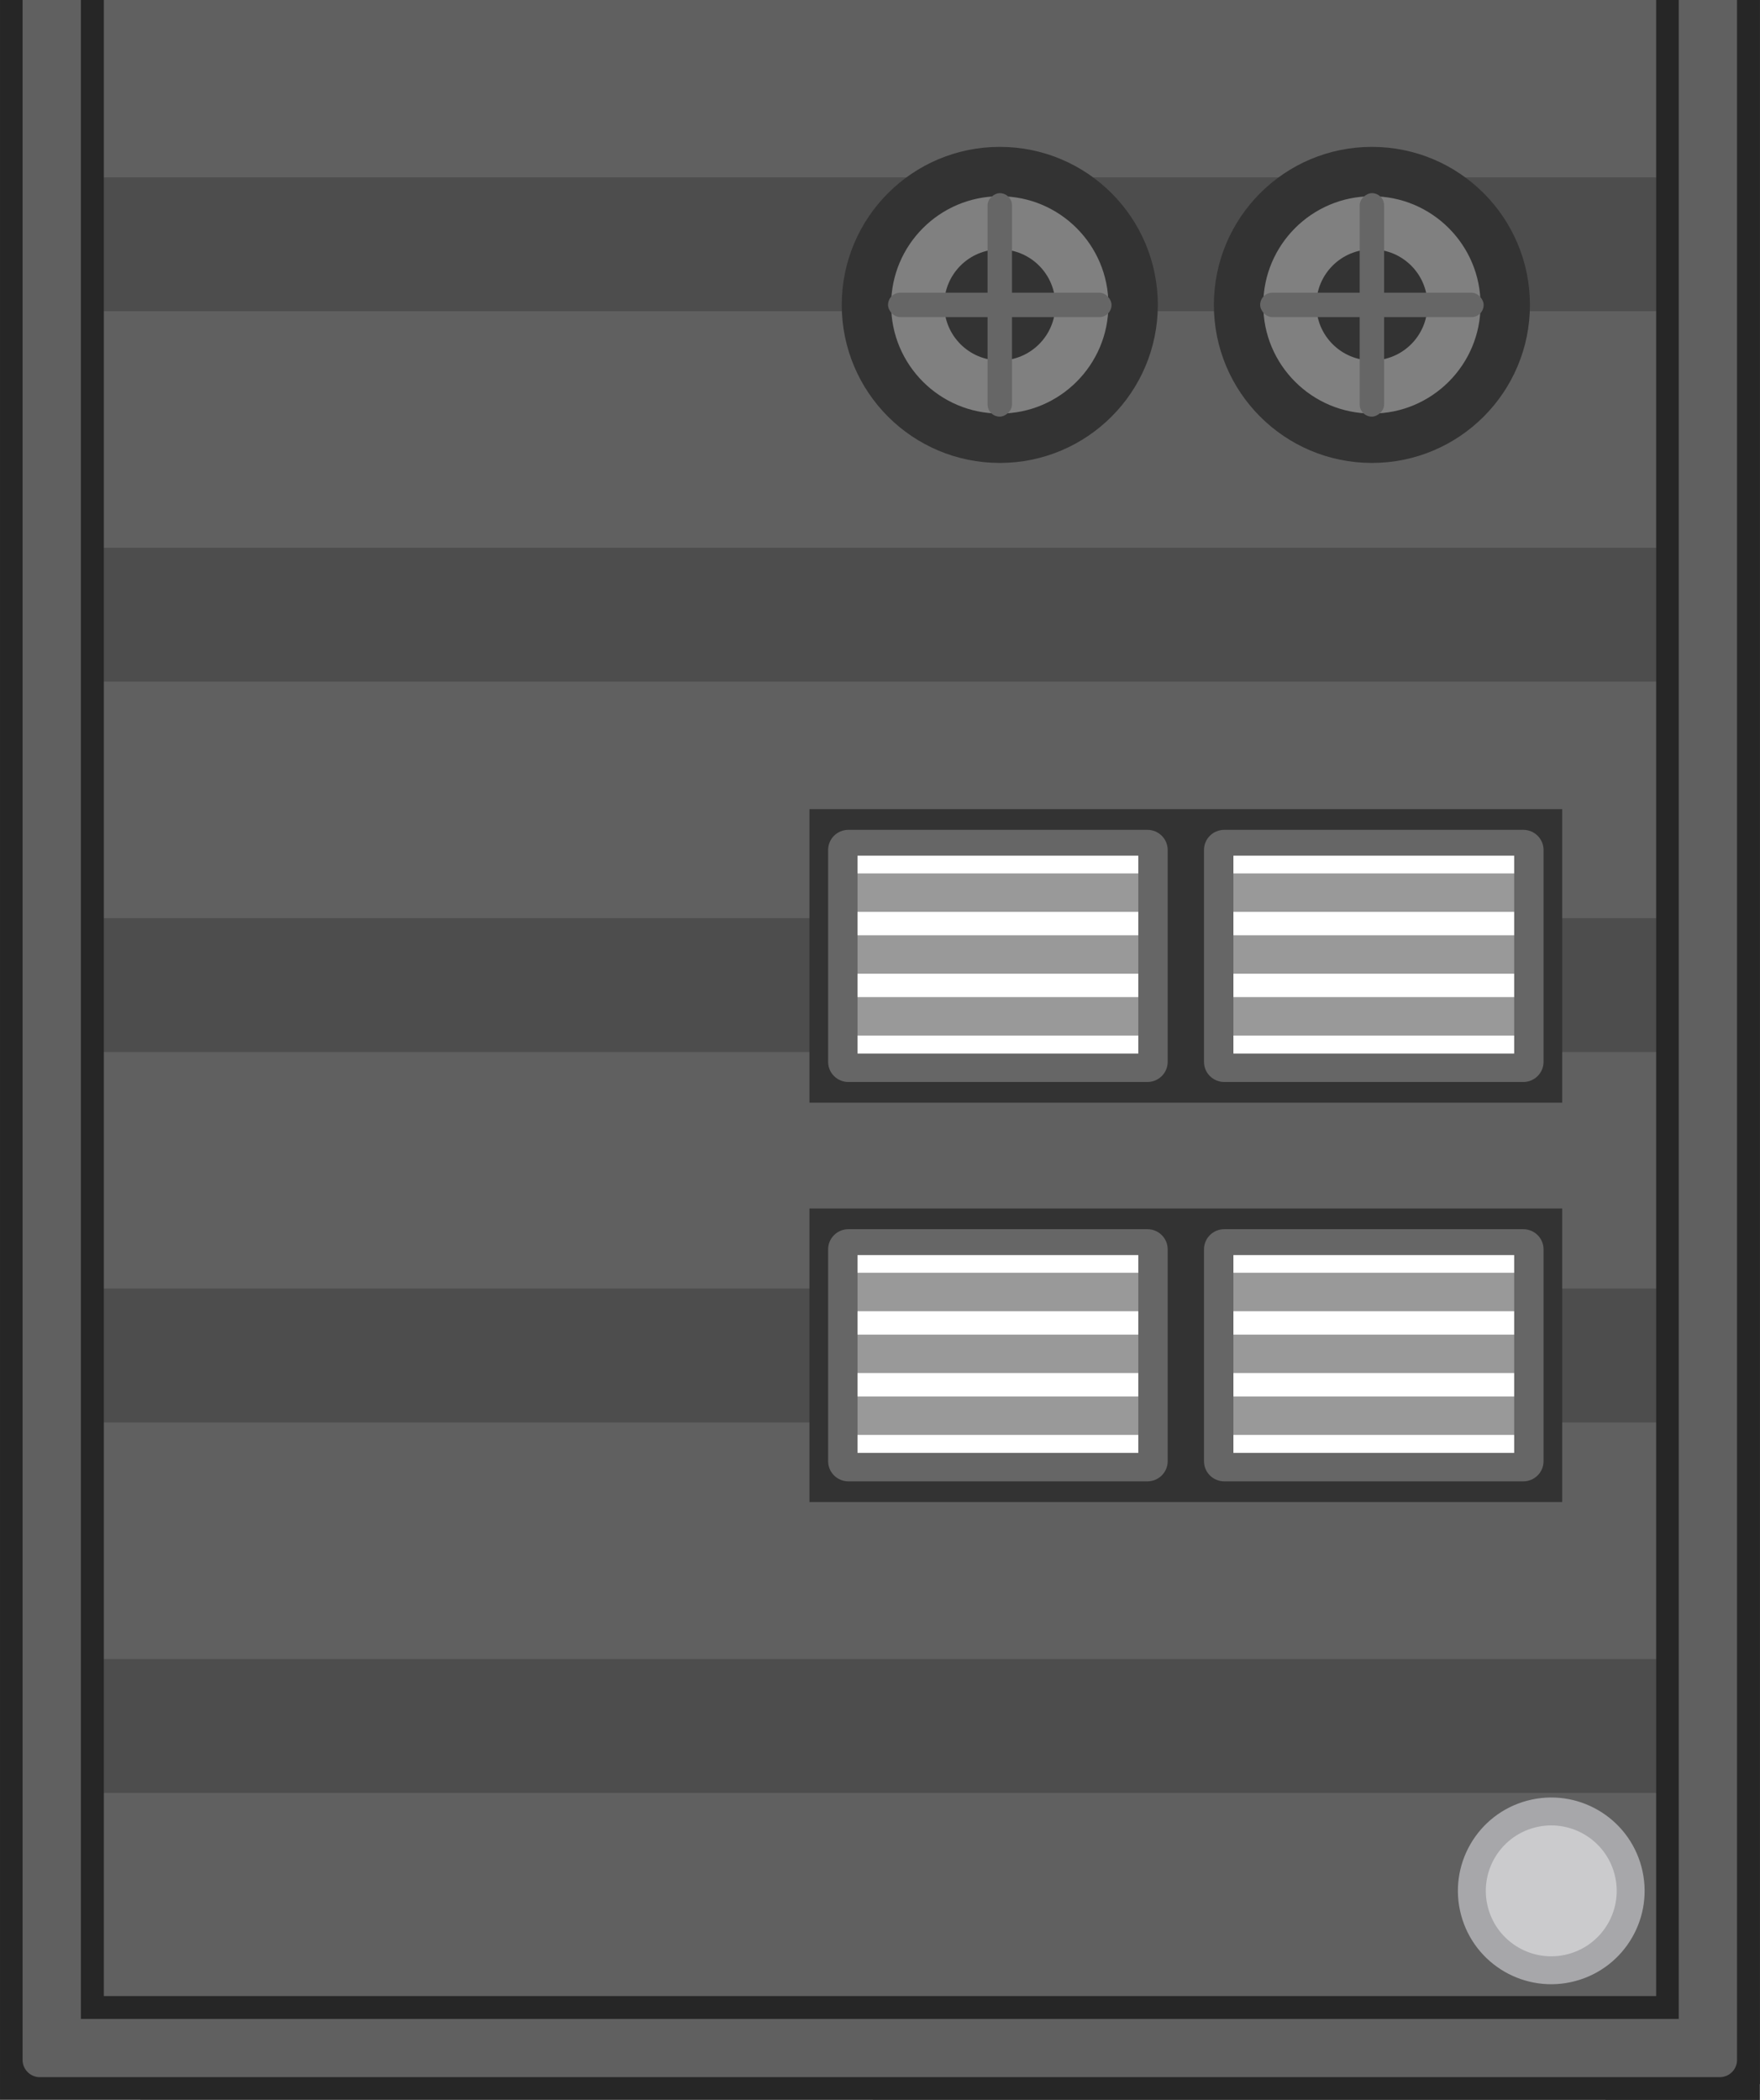 <?xml version="1.0" encoding="UTF-8" standalone="no"?>
<svg
   height="850.436"
   viewBox="0 0 188.583 225.011"
   width="712.756"
   version="1.1"
   id="svg103"
   sodipodi:docname="refinery_ceiling_2.svg"
   inkscape:version="1.3.2 (091e20ef0f, 2023-11-25)"
   xmlns:inkscape="http://www.inkscape.org/namespaces/inkscape"
   xmlns:sodipodi="http://sodipodi.sourceforge.net/DTD/sodipodi-0.dtd"
   xmlns="http://www.w3.org/2000/svg"
   xmlns:svg="http://www.w3.org/2000/svg">
  <sodipodi:namedview
     id="namedview1"
     pagecolor="#ffffff"
     bordercolor="#000000"
     borderopacity="0.25"
     inkscape:showpageshadow="2"
     inkscape:pageopacity="0.0"
     inkscape:pagecheckerboard="0"
     inkscape:deskcolor="#d1d1d1"
     inkscape:document-units="mm"
     inkscape:zoom="0.70710678"
     inkscape:cx="705.69257"
     inkscape:cy="-52.325902"
     inkscape:window-width="1920"
     inkscape:window-height="1008"
     inkscape:window-x="0"
     inkscape:window-y="0"
     inkscape:window-maximized="1"
     inkscape:current-layer="svg103" />
  <defs
     id="defs103">
    <clipPath
       clipPathUnits="userSpaceOnUse"
       id="clipPath1">
      <path
         id="path1"
         d="M 0.012,0.219 V 167.151 H 535.304 V 0.219 H 381.344 L 363.582,18.747 353.404,17.501 339.838,21.028 326.668,16.64 314.955,20.208 295.075,0.219 Z M 410.089,42.264 h 29.661 v 79.382 h -29.661 z m -220.9,74.411 h 78.381 v 29.169 h -78.381 z"
         style="fill:#4d4d4d;fill-opacity:1;stroke-width:1" />
    </clipPath>
    <clipPath
       clipPathUnits="userSpaceOnUse"
       id="clipPath2">
      <path
         d="M 0.473,167.151 0.012,392.393 H 187.511 V 167.151 Z M 87.669,255.837 h 77.892 v 28.517 H 87.669 Z m -0.163,42.857 h 78.381 v 28.68 H 87.506 Z"
         fill="#4d4d4d"
         id="path9"
         style="stroke-width:1" />
    </clipPath>
  </defs>
  <path
     id="path3"
     d="M 0.541,-167.461 V -0.529 H 535.833 V -167.461 H 381.873 l -17.761,18.529 -10.179,-1.246 -13.566,3.526 -13.17,-4.387 -11.713,3.568 -19.88,-19.99 z M 410.618,-125.416 h 29.661 v 79.382 h -29.661 z m -220.9,74.411 h 78.381 v 29.169 h -78.381 z"
     style="fill:#4d4d4d;fill-opacity:1" />
  <g
     clip-path="url(#clipPath1)"
     fill="#606060"
     id="g6"
     transform="translate(0.529,-167.68)">
    <path
       d="M 5.39,42.264 V 67.611 H 533.448 V 42.264 Z"
       stroke-width="0.366"
       id="path4" />
    <path
       d="M 5.39,2.573 V 27.92 H 533.448 V 2.573 Z"
       stroke-width="0.366"
       id="path5" />
    <rect
       height="25.347"
       stroke-width="0.564"
       width="527.974"
       x="3.337"
       y="121.645"
       id="rect5" />
    <path
       d="M 5.39,81.954 V 107.302 H 533.448 V 81.954 Z"
       stroke-width="0.366"
       id="path6" />
  </g>
  <path
     d="M 1.002,-0.529 0.541,224.713 H 188.04 V -0.529 Z M 88.198,88.157 H 166.09 V 116.674 H 88.198 Z m -0.163,42.857 H 166.416 V 159.694 H 88.035 Z"
     fill="#4d4d4d"
     id="path7" />
  <g
     clip-path="url(#clipPath2)"
     fill="#606060"
     stroke-width="0.32"
     id="g11"
     transform="translate(0.529,-167.68)">
    <rect
       height="25.347"
       width="170.183"
       x="8.532"
       y="201.027"
       id="rect7" />
    <rect
       height="25.347"
       width="170.183"
       x="8.793"
       y="359.789"
       id="rect8" />
    <rect
       height="25.347"
       width="170.183"
       x="8.973"
       y="320.098"
       id="rect9" />
    <rect
       height="25.347"
       width="170.183"
       x="7.869"
       y="280.408"
       id="rect10" />
    <rect
       height="25.347"
       width="170.183"
       x="8.532"
       y="240.717"
       id="rect11" />
    <path
       d="m 8.076,161.336 v 25.347 h 170.183 V 161.336 Z"
       id="path11" />
  </g>
  <path
     style="opacity:1;fill:none;fill-opacity:1;stroke:#4a4a4a;stroke-width:2.646;stroke-dasharray:none;stroke-opacity:1;paint-order:stroke fill markers"
     d="m 301.789,-161.616 13.695,14.144 11.713,-3.568 13.17,4.387 13.566,-3.526 10.179,1.246 11.315,-10.72"
     id="path43" />
  <path
     id="rect12"
     style="fill:#262626;fill-opacity:1;stroke:#262626;stroke-width:1.058;stroke-dasharray:none;stroke-opacity:1"
     d="M 0.529,-167.68 V 224.47 L 188.042,224.482 v -1.698 h 0.011 V -0.529 h 347.78 0.015 V -167.68 H 525.82 v 0.002 H 382.099 l -6.274,2.571 -4.219,7.497 h 78.048 V -10.596 H 289.144 V -157.61 h 17.18 l -3.396,-7.291 -7.576,-2.777 z M 10.597,-157.61 H 279.076 v 147.014 h -91.023 v -0.01 h -10.068 v 0.01 H 10.597 Z m 449.125,0 H 525.82 V -10.596 H 459.722 Z M 10.597,-0.529 H 177.986 V 214.414 H 10.597 Z" />
  <path
     id="rect20"
     d="m 2.42,-163.916 v 384.634 a 1.852,1.852 0 0 0 1.852,1.852 H 184.271 a 1.852,1.852 0 0 0 1.852,-1.852 V -2.432 h 345.983 a 1.852,1.852 0 0 0 1.852,-1.852 V -163.916 a 1.852,1.852 0 0 0 -1.852,-1.852 H 384.075 l -6.011,2.209 -2.516,4.037 h 76.09 V -8.695 H 287.214 V -159.522 h 15.719 l -2.044,-3.927 -6.84,-2.32 H 4.272 a 1.852,1.852 0 0 0 -1.852,1.852 z m 6.247,4.395 H 280.967 V -8.695 H 8.667 Z m 449.219,0 h 69.826 V -8.695 H 457.885 Z M 8.667,-2.432 H 179.876 V 216.327 H 8.667 Z"
     style="fill:#606060;fill-opacity:1" />
  <g
     id="g24"
     transform="translate(-0.403,-168.209)">
    <circle
       cx="64.897"
       cy="-401.269"
       fill="#a7a7aa"
       stroke-width="0.101"
       transform="matrix(0.966,-0.259,-0.259,-0.966,0,0)"
       id="ellipse29"
       r="10.001" />
    <circle
       cx="64.897"
       cy="-401.269"
       fill="#cbcbcd"
       stroke-width="0.071"
       transform="matrix(0.966,-0.259,-0.259,-0.966,0,0)"
       id="ellipse30"
       r="7.011" />
  </g>
  <g
     id="g27"
     transform="translate(0,-168.209)">
    <rect
       fill="#808080"
       height="94.774"
       ry="8.295"
       stroke-width="0.6"
       width="13.787"
       x="304.124"
       y="37.177"
       id="rect52"
       style="stroke:#b3b3b3;stroke-width:5.292;stroke-dasharray:none;stroke-opacity:1;paint-order:stroke fill markers" />
    <rect
       fill="#b3b3b3"
       height="98.222"
       ry="0.655"
       stroke-width="0.394"
       width="1.31"
       x="310.362"
       y="35.842"
       id="rect53" />
  </g>
  <g
     id="g26"
     transform="translate(0.331,-168.209)">
    <rect
       fill="#808080"
       height="94.774"
       ry="8.295"
       stroke-width="0.6"
       width="13.787"
       x="340.265"
       y="37.172"
       id="rect55"
       style="stroke:#b3b3b3;stroke-width:3.969;stroke-dasharray:none;stroke-opacity:1;paint-order:stroke fill markers" />
    <rect
       fill="#b3b3b3"
       height="98.222"
       ry="0.655"
       stroke-width="0.394"
       width="1.31"
       x="346.503"
       y="35.837"
       id="rect56" />
  </g>
  <g
     id="g25"
     transform="translate(0,-168.209)">
    <rect
       fill="#808080"
       height="94.774"
       ry="8.295"
       stroke-width="0.6"
       width="13.787"
       x="376.405"
       y="37.193"
       id="rect58"
       style="stroke:#b3b3b3;stroke-width:3.969;stroke-dasharray:none;stroke-opacity:1;paint-order:stroke fill markers" />
    <rect
       fill="#b3b3b3"
       height="98.222"
       ry="0.655"
       stroke-width="0.394"
       width="1.31"
       x="382.644"
       y="35.858"
       id="rect59" />
  </g>
  <path
     d="m 409.641,-126.568 v 81.686 h 31.454 v -81.686 z m 27.393,3.125 v 32.95 h -23.494 v -32.95 z m 0,41.024 v 32.823 h -23.494 v -32.823 z"
     fill="#333333"
     stroke-width="0.33"
     id="path59" />
  <g
     id="g105"
     transform="translate(-162.099,-167.68)">
    <rect
       height="4.121"
       width="30.557"
       x="294.02"
       y="261.268"
       id="rect103"
       style="fill:#999999;stroke-width:0.496" />
    <rect
       height="4.121"
       width="30.557"
       x="294.02"
       y="274.519"
       id="rect104"
       style="fill:#999999;stroke-width:0.496" />
    <rect
       height="4.121"
       width="30.557"
       x="294.02"
       y="267.893"
       id="rect105"
       style="fill:#999999;stroke-width:0.496" />
    <rect
       height="4.121"
       width="30.557"
       x="253.545"
       y="261.268"
       id="rect102"
       style="fill:#999999;stroke-width:0.496" />
    <path
       d="m 329.491,254.38 h -80.66 v 31.454 h 80.66 z m -4.315,27.393 h -32.02 v -23.494 h 32.02 z m -39.867,0 h -31.897 v -23.494 h 31.897 z"
       fill="#333333"
       stroke-width="0.326"
       id="path8" />
    <path
       d="m 293.288,256.597 c -1.209,0 -2.181,0.963 -2.181,2.158 v 22.705 c 0,1.195 0.973,2.158 2.181,2.158 h 32.02 c 1.209,0 2.181,-0.962 2.181,-2.158 v -22.705 c 0,-1.195 -0.973,-2.158 -2.181,-2.158 z m 0.97,2.772 h 30.084 v 21.2 h -30.084 z"
       fill="#666666"
       stroke-width="0.292"
       id="path38" />
    <rect
       height="4.121"
       width="30.557"
       x="253.545"
       y="274.519"
       id="rect48"
       style="fill:#999999;stroke-width:0.496" />
    <rect
       height="4.121"
       width="30.557"
       x="253.545"
       y="267.893"
       id="rect91"
       style="fill:#999999;stroke-width:0.496" />
    <path
       d="m 253.014,256.597 c -1.209,0 -2.181,0.963 -2.181,2.158 v 22.705 c 0,1.195 0.973,2.158 2.181,2.158 h 32.02 c 1.209,0 2.181,-0.962 2.181,-2.158 v -22.705 c 0,-1.195 -0.973,-2.158 -2.181,-2.158 z m 0.97,2.772 h 30.084 v 21.2 h -30.084 z"
       fill="#666666"
       stroke-width="0.292"
       id="path82" />
  </g>
  <g
     id="g111"
     transform="translate(-162.099,-124.888)">
    <rect
       height="4.121"
       width="30.557"
       x="294.02"
       y="261.268"
       id="rect106"
       style="fill:#999999;stroke-width:0.496" />
    <rect
       height="4.121"
       width="30.557"
       x="294.02"
       y="274.519"
       id="rect107"
       style="fill:#999999;stroke-width:0.496" />
    <rect
       height="4.121"
       width="30.557"
       x="294.02"
       y="267.893"
       id="rect108"
       style="fill:#999999;stroke-width:0.496" />
    <rect
       height="4.121"
       width="30.557"
       x="253.545"
       y="261.268"
       id="rect109"
       style="fill:#999999;stroke-width:0.496" />
    <path
       d="m 329.491,254.38 h -80.66 v 31.454 h 80.66 z m -4.315,27.393 h -32.02 v -23.494 h 32.02 z m -39.867,0 h -31.897 v -23.494 h 31.897 z"
       fill="#333333"
       stroke-width="0.326"
       id="path109" />
    <path
       d="m 293.288,256.597 c -1.209,0 -2.181,0.963 -2.181,2.158 v 22.705 c 0,1.195 0.973,2.158 2.181,2.158 h 32.02 c 1.209,0 2.181,-0.962 2.181,-2.158 v -22.705 c 0,-1.195 -0.973,-2.158 -2.181,-2.158 z m 0.97,2.772 h 30.084 v 21.2 h -30.084 z"
       fill="#666666"
       stroke-width="0.292"
       id="path110" />
    <rect
       height="4.121"
       width="30.557"
       x="253.545"
       y="274.519"
       id="rect110"
       style="fill:#999999;stroke-width:0.496" />
    <rect
       height="4.121"
       width="30.557"
       x="253.545"
       y="267.893"
       id="rect111"
       style="fill:#999999;stroke-width:0.496" />
    <path
       d="m 253.014,256.597 c -1.209,0 -2.181,0.963 -2.181,2.158 v 22.705 c 0,1.195 0.973,2.158 2.181,2.158 h 32.02 c 1.209,0 2.181,-0.962 2.181,-2.158 v -22.705 c 0,-1.195 -0.973,-2.158 -2.181,-2.158 z m 0.97,2.772 h 30.084 v 21.2 h -30.084 z"
       fill="#666666"
       stroke-width="0.292"
       id="path111" />
  </g>
  <g
     id="g117"
     transform="translate(-60.457,-306.522)">
    <rect
       height="4.121"
       width="30.557"
       x="294.02"
       y="261.268"
       id="rect112"
       style="fill:#999999;stroke-width:0.496" />
    <rect
       height="4.121"
       width="30.557"
       x="294.02"
       y="274.519"
       id="rect113"
       style="fill:#999999;stroke-width:0.496" />
    <rect
       height="4.121"
       width="30.557"
       x="294.02"
       y="267.893"
       id="rect114"
       style="fill:#999999;stroke-width:0.496" />
    <rect
       height="4.121"
       width="30.557"
       x="253.545"
       y="261.268"
       id="rect115"
       style="fill:#999999;stroke-width:0.496" />
    <path
       d="m 329.491,254.38 h -80.66 v 31.454 h 80.66 z m -4.315,27.393 h -32.02 v -23.494 h 32.02 z m -39.867,0 h -31.897 v -23.494 h 31.897 z"
       fill="#333333"
       stroke-width="0.326"
       id="path115" />
    <path
       d="m 293.288,256.597 c -1.209,0 -2.181,0.963 -2.181,2.158 v 22.705 c 0,1.195 0.973,2.158 2.181,2.158 h 32.02 c 1.209,0 2.181,-0.962 2.181,-2.158 v -22.705 c 0,-1.195 -0.973,-2.158 -2.181,-2.158 z m 0.97,2.772 h 30.084 v 21.2 h -30.084 z"
       fill="#666666"
       stroke-width="0.292"
       id="path116" />
    <rect
       height="4.121"
       width="30.557"
       x="253.545"
       y="274.519"
       id="rect116"
       style="fill:#999999;stroke-width:0.496" />
    <rect
       height="4.121"
       width="30.557"
       x="253.545"
       y="267.893"
       id="rect117"
       style="fill:#999999;stroke-width:0.496" />
    <path
       d="m 253.014,256.597 c -1.209,0 -2.181,0.963 -2.181,2.158 v 22.705 c 0,1.195 0.973,2.158 2.181,2.158 h 32.02 c 1.209,0 2.181,-0.962 2.181,-2.158 v -22.705 c 0,-1.195 -0.973,-2.158 -2.181,-2.158 z m 0.97,2.772 h 30.084 v 21.2 h -30.084 z"
       fill="#666666"
       stroke-width="0.292"
       id="path117" />
  </g>
  <g
     id="g134"
     transform="translate(111.805,-320.629)">
    <rect
       height="4.121"
       width="30.557"
       x="199.288"
       y="-322.403"
       id="rect132"
       style="fill:#999999;stroke-width:0.496"
       transform="rotate(90)" />
    <rect
       height="4.121"
       width="30.557"
       x="199.288"
       y="-309.152"
       id="rect133"
       style="fill:#999999;stroke-width:0.496"
       transform="rotate(90)" />
    <rect
       height="4.121"
       width="30.557"
       x="199.288"
       y="-315.777"
       id="rect134"
       style="fill:#999999;stroke-width:0.496"
       transform="rotate(90)" />
    <path
       d="m 327.073,198.757 c 0,-1.209 -0.963,-2.181 -2.158,-2.181 h -22.705 c -1.195,0 -2.158,0.973 -2.158,2.181 v 32.02 c 0,1.209 0.962,2.181 2.158,2.181 h 22.705 c 1.195,0 2.158,-0.973 2.158,-2.181 z m -2.772,0.97 v 30.084 h -21.2 v -30.084 z"
       fill="#666666"
       stroke-width="0.292"
       id="path134" />
  </g>
  <g
     id="g137"
     transform="translate(111.805,-280.355)">
    <rect
       height="4.121"
       width="30.557"
       x="199.288"
       y="-322.403"
       id="rect135"
       style="fill:#999999;stroke-width:0.496"
       transform="rotate(90)" />
    <rect
       height="4.121"
       width="30.557"
       x="199.288"
       y="-309.152"
       id="rect136"
       style="fill:#999999;stroke-width:0.496"
       transform="rotate(90)" />
    <rect
       height="4.121"
       width="30.557"
       x="199.288"
       y="-315.777"
       id="rect137"
       style="fill:#999999;stroke-width:0.496"
       transform="rotate(90)" />
    <path
       d="m 327.073,198.757 c 0,-1.209 -0.963,-2.181 -2.158,-2.181 h -22.705 c -1.195,0 -2.158,0.973 -2.158,2.181 v 32.02 c 0,1.209 0.962,2.181 2.158,2.181 h 22.705 c 1.195,0 2.158,-0.973 2.158,-2.181 z m -2.772,0.97 v 30.084 h -21.2 v -30.084 z"
       fill="#666666"
       stroke-width="0.292"
       id="path137" />
  </g>
  <g
     id="g28"
     transform="translate(0,-168.209)">
    <g
       id="g1"
       transform="translate(-160.938,-62.697)">
      <circle
         cx="307.937"
         cy="263.577"
         fill="#808080"
         stroke-width="0.401"
         id="ellipse38-5"
         r="14.287"
         style="stroke:#333333;stroke-width:5.292;stroke-dasharray:none;stroke-opacity:1;paint-order:stroke markers fill" />
      <circle
         cx="307.937"
         cy="263.577"
         fill="#333333"
         stroke-width="0.167"
         id="ellipse39-3"
         r="5.953" />
      <rect
         height="2.619"
         ry="1.31"
         width="23.947"
         x="295.963"
         y="262.267"
         id="rect39-6"
         style="fill:#666666;stroke-width:0.394" />
      <rect
         height="2.619"
         ry="1.31"
         transform="rotate(-90)"
         width="23.947"
         x="-275.55"
         y="306.627"
         id="rect40-2"
         style="fill:#666666;stroke-width:0.394" />
    </g>
    <g
       id="g14"
       transform="translate(-200.811,-62.697)">
      <circle
         cx="307.937"
         cy="263.577"
         fill="#808080"
         stroke-width="0.401"
         id="circle9"
         r="14.287"
         style="stroke:#333333;stroke-width:5.292;stroke-dasharray:none;stroke-opacity:1;paint-order:stroke markers fill" />
      <circle
         cx="307.937"
         cy="263.577"
         fill="#333333"
         stroke-width="0.167"
         id="circle10"
         r="5.953" />
      <rect
         height="2.619"
         ry="1.31"
         width="23.947"
         x="295.963"
         y="262.267"
         id="rect13"
         style="fill:#666666;stroke-width:0.394" />
      <rect
         height="2.619"
         ry="1.31"
         transform="rotate(-90)"
         width="23.947"
         x="-275.55"
         y="306.627"
         id="rect14"
         style="fill:#666666;stroke-width:0.394" />
    </g>
  </g>
  <g
     id="g16"
     transform="rotate(-90,85.097,98.753)">
    <circle
       cx="307.937"
       cy="263.577"
       fill="#808080"
       stroke-width="0.401"
       id="circle14"
       r="14.287"
       style="stroke:#333333;stroke-width:5.292;stroke-dasharray:none;stroke-opacity:1;paint-order:stroke markers fill" />
    <circle
       cx="307.937"
       cy="263.577"
       fill="#333333"
       stroke-width="0.167"
       id="circle15"
       r="5.953" />
    <rect
       height="2.619"
       ry="1.31"
       width="23.947"
       x="295.963"
       y="262.267"
       id="rect15"
       style="fill:#666666;stroke-width:0.394" />
    <rect
       height="2.619"
       ry="1.31"
       transform="rotate(-90)"
       width="23.947"
       x="-275.55"
       y="306.627"
       id="rect16"
       style="fill:#666666;stroke-width:0.394" />
  </g>
  <g
     id="g18"
     transform="rotate(-90,107.287,120.943)">
    <circle
       cx="307.937"
       cy="263.577"
       fill="#808080"
       stroke-width="0.401"
       id="circle16"
       r="14.287"
       style="stroke:#333333;stroke-width:5.292;stroke-dasharray:none;stroke-opacity:1;paint-order:stroke markers fill" />
    <circle
       cx="307.937"
       cy="263.577"
       fill="#333333"
       stroke-width="0.167"
       id="circle17"
       r="5.953" />
    <rect
       height="2.619"
       ry="1.31"
       width="23.947"
       x="295.963"
       y="262.267"
       id="rect17"
       style="fill:#666666;stroke-width:0.394" />
    <rect
       height="2.619"
       ry="1.31"
       transform="rotate(-90)"
       width="23.947"
       x="-275.55"
       y="306.627"
       id="rect18"
       style="fill:#666666;stroke-width:0.394" />
  </g>
  <g
     id="g18-2"
     transform="rotate(-90,246.096,13.938)">
    <circle
       cx="307.937"
       cy="263.577"
       fill="#808080"
       stroke-width="0.401"
       id="circle16-7"
       r="14.287"
       style="stroke:#333333;stroke-width:5.292;stroke-dasharray:none;stroke-opacity:1;paint-order:stroke markers fill" />
    <circle
       cx="307.937"
       cy="263.577"
       fill="#333333"
       stroke-width="0.167"
       id="circle17-0"
       r="5.953" />
    <rect
       height="2.619"
       ry="1.31"
       width="23.947"
       x="295.963"
       y="262.267"
       id="rect17-9"
       style="fill:#666666;stroke-width:0.394" />
    <rect
       height="2.619"
       ry="1.31"
       transform="rotate(-90)"
       width="23.947"
       x="-275.55"
       y="306.627"
       id="rect18-3"
       style="fill:#666666;stroke-width:0.394" />
  </g>
  <g
     id="g21"
     transform="rotate(-15,-549.402,-560.896)">
    <circle
       style="fill:#cbcbcd;fill-opacity:1;stroke:#a7a7aa;stroke-width:4.233;stroke-dasharray:none;stroke-opacity:1;paint-order:stroke fill markers"
       id="path19"
       cx="-13.136"
       cy="115.82"
       r="24.871" />
    <path
       style="fill:#cbcbcd;fill-opacity:1;stroke:#a7a7aa;stroke-width:2.646;stroke-linecap:square;stroke-dasharray:none;stroke-opacity:1;paint-order:stroke fill markers"
       d="M -38.007,115.82 H 11.735"
       id="path20" />
    <path
       style="fill:#cbcbcd;fill-opacity:1;stroke:#a7a7aa;stroke-width:2.646;stroke-linecap:square;stroke-dasharray:none;stroke-opacity:1;paint-order:stroke fill markers"
       d="M -13.136,140.691 V 90.949"
       id="path21" />
  </g>
  <g
     id="g23"
     transform="rotate(-45,-221.982,-192.54)">
    <circle
       style="fill:#cbcbcd;fill-opacity:1;stroke:#a7a7aa;stroke-width:4.233;stroke-dasharray:none;stroke-opacity:1;paint-order:stroke fill markers"
       id="circle21"
       cx="-13.136"
       cy="115.82"
       r="24.871" />
    <path
       style="fill:#cbcbcd;fill-opacity:1;stroke:#a7a7aa;stroke-width:2.646;stroke-linecap:square;stroke-dasharray:none;stroke-opacity:1;paint-order:stroke fill markers"
       d="M -38.007,115.82 H 11.735"
       id="path22" />
    <path
       style="fill:#cbcbcd;fill-opacity:1;stroke:#a7a7aa;stroke-width:2.646;stroke-linecap:square;stroke-dasharray:none;stroke-opacity:1;paint-order:stroke fill markers"
       d="M -13.136,140.691 V 90.949"
       id="path23" />
  </g>
</svg>
